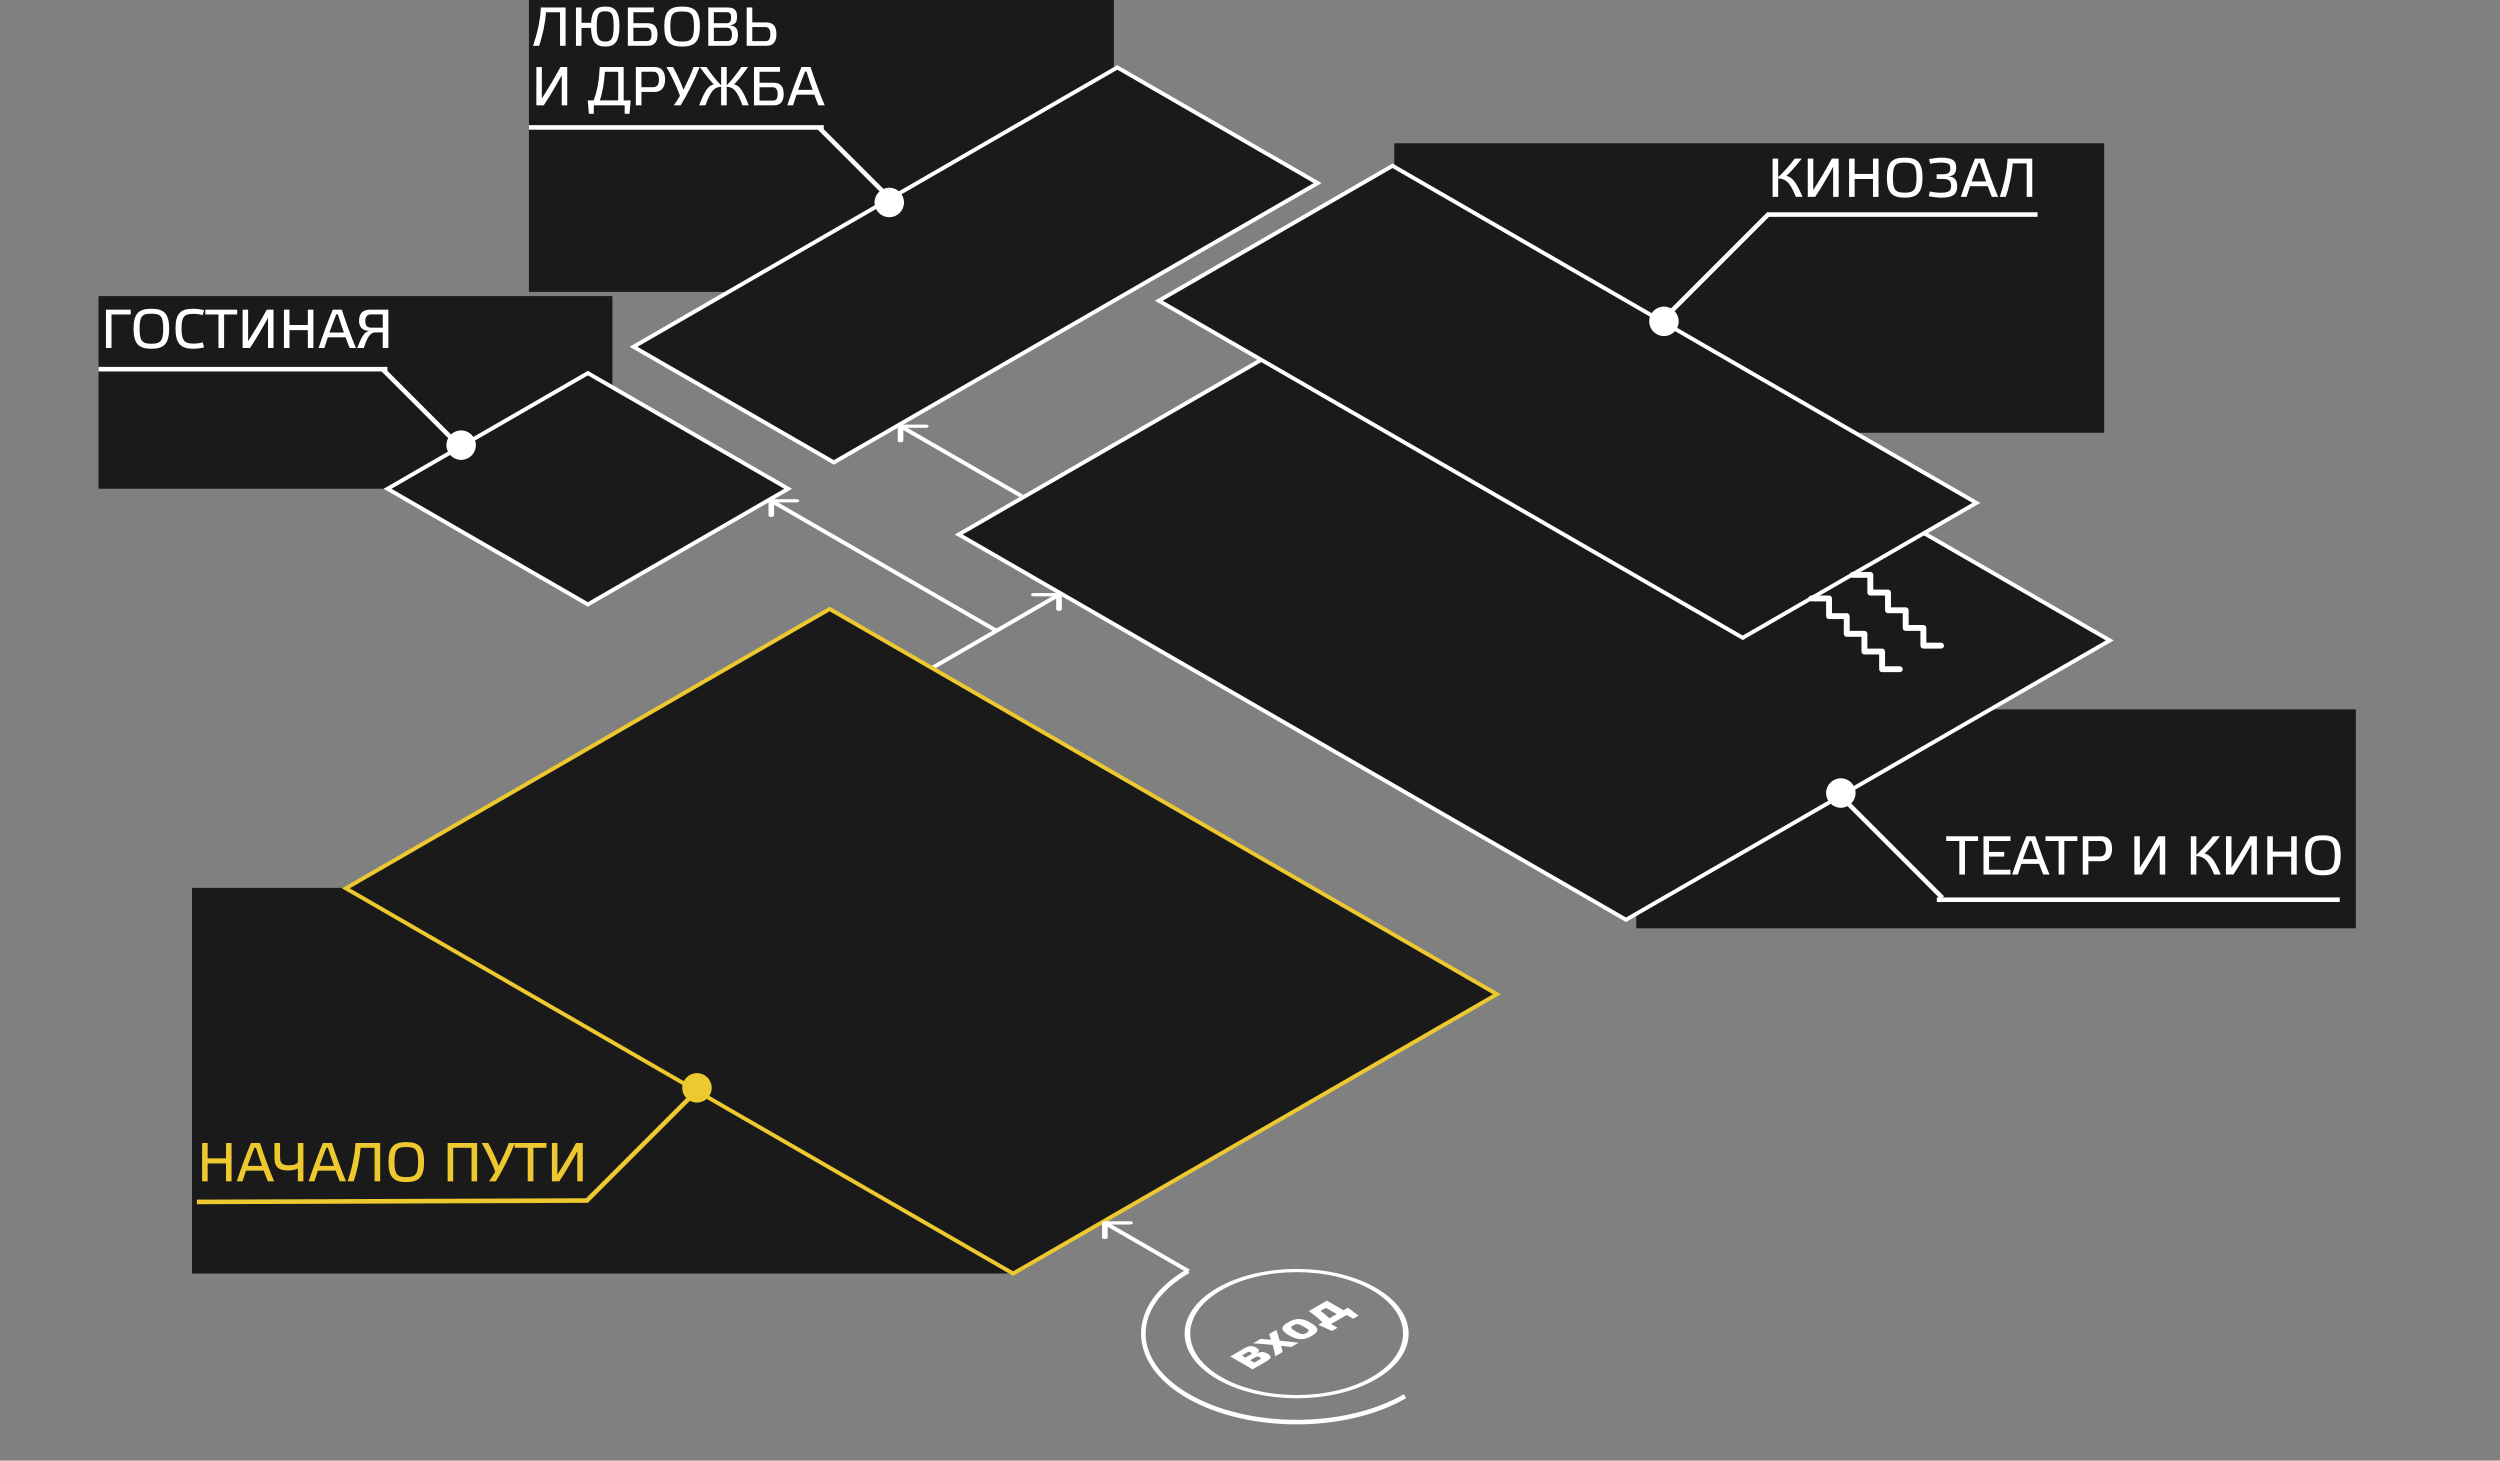 <svg class="rooms-svg-map" width="546" height="319" viewBox="0 0 546 319" fill="none"
  xmlns="http://www.w3.org/2000/svg">

  <rect x="0" y="0" width="546" height="319" fill="#808080" stroke="none"/>

  <!-- Начало пути -->
  <g fill="#1B1A1A">
    <rect height="84.231" width="179.329" fill="#1B1A1A" y="193.91" x="41.938" />
    <rect x="0.866" width="122.014" height="168.276" transform="matrix(0.866 -0.5 0.866 0.5 74.782 194.442)" stroke="#EDC92F"/>
    <line x1="42.998" y1="262.5" x2="128.395" y2="262.196" stroke="#EDC92F"/>
    <line x1="128.043" y1="262.343" x2="152.51" y2="237.876" stroke="#EDC92F"/>
    <circle cx="152.219" cy="237.586" r="3.219" fill="#EDC92F"/>
    <path d="M45.352 254.1H49.36V258H50.572V249.636H49.36V252.984H45.352V249.636H44.14V258H45.352V254.1ZM58.499 258H59.867C58.895 255.732 57.683 252.396 56.783 249.636H54.803C53.711 252.288 52.583 255.36 51.707 258H52.967C53.207 257.244 53.459 256.464 53.723 255.672H57.599C57.899 256.512 58.223 257.304 58.499 258ZM55.907 250.644C56.303 251.916 56.759 253.308 57.239 254.628H54.071C54.551 253.272 55.055 251.928 55.571 250.644H55.907ZM65.049 253.68C65.049 254.208 64.209 254.496 63.165 254.496C61.749 254.496 61.161 254.196 61.161 252.624V249.636H59.937V252.756C59.937 255.168 61.149 255.636 62.997 255.636C63.885 255.636 64.713 255.42 65.049 255.192V258H66.261V249.636H65.049V253.68ZM74.202 258H75.57C74.598 255.732 73.386 252.396 72.486 249.636H70.506C69.414 252.288 68.286 255.36 67.41 258H68.67C68.91 257.244 69.162 256.464 69.426 255.672H73.302C73.602 256.512 73.926 257.304 74.202 258ZM71.61 250.644C72.006 251.916 72.462 253.308 72.942 254.628H69.774C70.254 253.272 70.758 251.928 71.274 250.644H71.61ZM81.808 250.68V258H83.02V249.636H77.62C77.488 252.684 76.744 255.516 75.928 258H77.236C78.04 255.696 78.592 252.912 78.748 250.68H81.808ZM88.728 249.432C86.1 249.432 84.841 250.356 84.841 253.764C84.841 257.208 86.1 258.168 88.728 258.168C91.368 258.168 92.617 257.208 92.617 253.764C92.617 250.356 91.356 249.432 88.728 249.432ZM88.728 257.076C86.749 257.076 86.16 256.5 86.16 253.788C86.16 250.98 86.749 250.512 88.728 250.512C90.721 250.512 91.32 250.98 91.32 253.788C91.32 256.5 90.721 257.076 88.728 257.076ZM98.977 250.68H102.985V258H104.197V249.636H97.765V258H98.977V250.68ZM108.92 254.604C108.32 252.936 107.384 250.98 106.628 249.636H105.2C106.208 251.292 107.636 254.364 108.152 255.924C107.768 256.608 107.228 257.424 106.796 258H108.296C109.676 255.804 111.368 252.42 112.46 249.636H111.116C110.636 251.052 109.748 252.948 108.92 254.604ZM116.492 258V250.68H119.348V249.636H112.388V250.68H115.256V258H116.492ZM127.279 249.636H125.803C124.579 251.904 123.199 254.232 121.735 256.512V249.636H120.535V258H122.155C123.511 255.948 124.867 253.632 126.079 251.424V258H127.279V249.636Z" fill="#EDC92F"/>
  </g>

  <!-- Гостиная -->
  <g fill="#1B1A1A" data-rooms-map="2">
    <rect height="42.072" width="112.237" fill="#1b1a1a" y="64.667" x="21.515" />
    <rect x="0.866" width="50.519" height="50.519" transform="matrix(0.866 -0.5 0.866 0.5 83.888 107.182)" stroke="white"/>
    <line x1="21.515" y1="80.627" x2="84.614" y2="80.627" stroke="white"/>
    <line x1="83.68" y1="80.773" x2="100.42" y2="97.514" stroke="white"/>
    <circle cx="100.711" cy="97.223" r="3.219" fill="white"/>
    <path d="M24.352 76V68.68H28.552V67.636H23.14V76H24.352ZM33.053 67.432C30.425 67.432 29.165 68.356 29.165 71.764C29.165 75.208 30.425 76.168 33.053 76.168C35.693 76.168 36.941 75.208 36.941 71.764C36.941 68.356 35.681 67.432 33.053 67.432ZM33.053 75.076C31.073 75.076 30.485 74.5 30.485 71.788C30.485 68.98 31.073 68.512 33.053 68.512C35.045 68.512 35.645 68.98 35.645 71.788C35.645 74.5 35.045 75.076 33.053 75.076ZM38.329 71.74C38.329 75.148 39.577 76.168 42.205 76.168C42.961 76.168 43.921 76.048 44.569 75.856L44.269 74.764C43.789 74.932 42.961 75.04 42.349 75.04C40.381 75.04 39.649 74.56 39.649 71.752C39.649 68.932 40.381 68.548 42.349 68.548C42.961 68.548 43.789 68.656 44.269 68.836L44.569 67.744C43.933 67.564 42.961 67.432 42.205 67.432C39.577 67.432 38.329 68.32 38.329 71.74ZM48.945 76V68.68H51.801V67.636H44.841V68.68H47.709V76H48.945ZM59.732 67.636H58.256C57.032 69.904 55.652 72.232 54.188 74.512V67.636H52.988V76H54.608C55.964 73.948 57.32 71.632 58.532 69.424V76H59.732V67.636ZM63.223 72.1H67.231V76H68.443V67.636H67.231V70.984H63.223V67.636H62.011V76H63.223V72.1ZM76.37 76H77.738C76.766 73.732 75.554 70.396 74.654 67.636H72.674C71.582 70.288 70.454 73.36 69.578 76H70.838C71.078 75.244 71.33 74.464 71.594 73.672H75.47C75.77 74.512 76.094 75.304 76.37 76ZM73.778 68.644C74.174 69.916 74.63 71.308 75.11 72.628H71.942C72.422 71.272 72.926 69.928 73.442 68.644H73.778ZM83.592 71.56H81.012C80.208 71.56 79.776 71.044 79.776 70.156C79.776 69.184 80.208 68.668 80.964 68.668H83.592V71.56ZM80.724 72.28C79.728 72.46 79.188 72.952 78.024 76H79.452C80.412 73.012 81.108 72.592 82.14 72.592H83.592V76H84.816V67.636H80.772C78.96 67.636 78.42 68.752 78.42 70.072C78.42 71.248 78.972 72.256 80.724 72.28Z" fill="white"/>
  </g>

  <!-- Любовь и дружба -->
  <g fill="#1B1A1A" data-rooms-map="3">
    <rect height="63.946" width="127.748" fill="#1b1a1a" y="-0.193" x="115.519" />
    <rect x="0.866" width="122.014" height="50.519" transform="matrix(0.866 -0.5 0.866 0.5 137.611 76.167)" stroke="white"/>
    <line x1="115.519" y1="27.83" x2="179.905" y2="27.83" stroke="white"/>
    <line x1="178.971" y1="27.977" x2="194.424" y2="43.429" stroke="white"/>
    <circle cx="194.219" cy="44.219" r="3.219" fill="white"/>
    <path d="M122.312 2.68V10H123.524V1.636H118.124C117.992 4.684 117.248 7.516 116.432 10H117.74C118.544 7.696 119.096 4.912 119.252 2.68H122.312ZM132.184 1.432C130.3 1.432 129.232 2.2 129.088 4.984H127V1.636H125.788V10H127V6.1H129.076C129.148 9.22 130.228 10.168 132.184 10.168C134.236 10.168 135.28 9.136 135.28 5.704C135.28 2.32 134.224 1.432 132.184 1.432ZM132.172 9.076C130.816 9.076 130.324 8.428 130.324 5.704C130.324 2.896 130.816 2.476 132.172 2.476C133.552 2.476 134.02 2.896 134.02 5.704C134.02 8.428 133.552 9.076 132.172 9.076ZM138.332 8.968V6.064H141.248C141.968 6.064 142.292 6.664 142.292 7.564C142.292 8.428 142.028 8.968 141.296 8.968H138.332ZM142.796 1.636H137.12V10H141.476C142.82 10 143.6 9.268 143.6 7.576C143.6 6.028 143.048 5.068 141.38 5.068H138.332V2.68H142.796V1.636ZM148.967 1.432C146.339 1.432 145.079 2.356 145.079 5.764C145.079 9.208 146.339 10.168 148.967 10.168C151.607 10.168 152.855 9.208 152.855 5.764C152.855 2.356 151.595 1.432 148.967 1.432ZM148.967 9.076C146.987 9.076 146.399 8.5 146.399 5.788C146.399 2.98 146.987 2.512 148.967 2.512C150.959 2.512 151.559 2.98 151.559 5.788C151.559 8.5 150.959 9.076 148.967 9.076ZM155.899 8.968V6.064H158.815C159.535 6.064 159.859 6.664 159.859 7.564C159.859 8.428 159.595 8.968 158.863 8.968H155.899ZM155.899 2.668H158.767C159.475 2.668 159.679 3.088 159.679 3.844C159.679 4.528 159.463 5.068 158.767 5.068H155.899V2.668ZM159.271 5.536C160.759 5.404 160.963 4.672 160.963 3.628C160.963 2.488 160.615 1.636 158.947 1.636H154.687V10H159.043C160.387 10 161.167 9.268 161.167 7.672C161.167 6.472 160.855 5.608 159.271 5.536ZM164.301 8.98V5.908H167.169C167.913 5.908 168.249 6.508 168.249 7.468C168.249 8.404 167.973 8.98 167.217 8.98H164.301ZM163.077 1.636V10H167.445C168.861 10 169.569 9.1 169.569 7.48C169.569 5.992 169.053 4.888 167.337 4.888H164.301V1.636H163.077ZM123.884 14.636H122.408C121.184 16.904 119.804 19.232 118.34 21.512V14.636H117.14V23H118.76C120.116 20.948 121.472 18.632 122.684 16.424V23H123.884V14.636ZM136.212 14.636H130.98C130.86 17.492 130.44 19.892 129.636 21.932H128.364L128.616 24.848H129.684V23H136.428V24.848H137.484L137.736 21.932H136.212V14.636ZM135.012 21.932H131.004C131.664 19.988 131.964 17.768 132.108 15.68H135.012V21.932ZM140.09 19.04V15.668H142.73C143.51 15.668 143.918 16.292 143.918 17.42C143.918 18.428 143.51 19.04 142.682 19.04H140.09ZM140.09 23V20.084H142.958C144.626 20.084 145.262 18.8 145.262 17.432C145.262 15.896 144.722 14.636 142.91 14.636H138.866V23H140.09ZM149.272 19.604C148.672 17.936 147.736 15.98 146.98 14.636H145.552C146.56 16.292 147.988 19.364 148.504 20.924C148.12 21.608 147.58 22.424 147.148 23H148.648C150.028 20.804 151.72 17.42 152.812 14.636H151.468C150.988 16.052 150.1 17.948 149.272 19.604ZM154.071 23C155.259 19.712 156.027 19.076 157.491 18.944V23H158.715V18.944C160.179 19.064 160.947 19.712 162.147 23H163.527C162.063 19.172 161.307 18.716 160.323 18.404C160.743 18.056 161.835 16.796 163.371 14.636H161.919C160.683 16.448 159.399 17.972 158.715 18.62V14.636H157.491V18.62C156.807 17.96 155.523 16.448 154.299 14.636H152.847C154.383 16.796 155.475 18.056 155.895 18.404C154.911 18.716 154.155 19.172 152.691 23H154.071ZM165.883 21.968V19.064H168.799C169.519 19.064 169.843 19.664 169.843 20.564C169.843 21.428 169.579 21.968 168.847 21.968H165.883ZM170.347 14.636H164.671V23H169.027C170.371 23 171.151 22.268 171.151 20.576C171.151 19.028 170.599 18.068 168.931 18.068H165.883V15.68H170.347V14.636ZM178.738 23H180.106C179.134 20.732 177.922 17.396 177.022 14.636H175.042C173.95 17.288 172.822 20.36 171.946 23H173.206C173.446 22.244 173.698 21.464 173.962 20.672H177.838C178.138 21.512 178.462 22.304 178.738 23ZM176.146 15.644C176.542 16.916 176.998 18.308 177.478 19.628H174.31C174.79 18.272 175.294 16.928 175.81 15.644H176.146Z" fill="white"/>
  </g>

  <!-- Театр и кино -->
  <g fill="#1B1A1A" data-rooms-map="4">
    <rect height="47.816" width="157.157" fill="#1b1a1a" y="154.927" x="357.364" />
    <rect x="0.866" width="122.014" height="168.276" transform="matrix(0.866 -0.5 0.866 0.5 208.635 117.17)" stroke="white"/>
    <line x1="511" y1="196.5" x2="423" y2="196.5" stroke="white"/>
    <line x1="424.22" y1="196.088" x2="402.328" y2="174.197" stroke="white"/>
    <circle cx="402.038" cy="173.199" r="3.219" fill="white"/>
    <path d="M429.152 191V183.68H432.008V182.636H425.048V183.68H427.916V191H429.152ZM433.195 182.636V191H439.087V189.956H434.407V187.088H437.731V186.056H434.407V183.68H439.087V182.636H433.195ZM446.242 191H447.61C446.638 188.732 445.426 185.396 444.526 182.636H442.546C441.454 185.288 440.326 188.36 439.45 191H440.71C440.95 190.244 441.201 189.464 441.466 188.672H445.342C445.642 189.512 445.966 190.304 446.242 191ZM443.65 183.644C444.046 184.916 444.502 186.308 444.982 187.628H441.814C442.294 186.272 442.798 184.928 443.314 183.644H443.65ZM450.843 191V183.68H453.699V182.636H446.739V183.68H449.607V191H450.843ZM456.098 187.04V183.668H458.738C459.518 183.668 459.926 184.292 459.926 185.42C459.926 186.428 459.518 187.04 458.69 187.04H456.098ZM456.098 191V188.084H458.966C460.634 188.084 461.27 186.8 461.27 185.432C461.27 183.896 460.73 182.636 458.918 182.636H454.874V191H456.098ZM472.88 182.636H471.404C470.18 184.904 468.8 187.232 467.336 189.512V182.636H466.136V191H467.756C469.112 188.948 470.468 186.632 471.68 184.424V191H472.88V182.636ZM485.016 191C483.396 187.172 482.544 186.716 481.464 186.404C481.932 186.056 483.144 184.796 484.848 182.636H483.312C481.92 184.496 480.432 186.056 479.688 186.68V182.636H478.476V191H479.688V186.956C481.344 187.088 482.208 187.676 483.564 191H485.016ZM492.896 182.636H491.42C490.196 184.904 488.816 187.232 487.352 189.512V182.636H486.152V191H487.772C489.128 188.948 490.484 186.632 491.696 184.424V191H492.896V182.636ZM496.387 187.1H500.395V191H501.607V182.636H500.395V185.984H496.387V182.636H495.175V191H496.387V187.1ZM507.314 182.432C504.686 182.432 503.426 183.356 503.426 186.764C503.426 190.208 504.686 191.168 507.314 191.168C509.954 191.168 511.202 190.208 511.202 186.764C511.202 183.356 509.942 182.432 507.314 182.432ZM507.314 190.076C505.334 190.076 504.746 189.5 504.746 186.788C504.746 183.98 505.334 183.512 507.314 183.512C509.306 183.512 509.906 183.98 509.906 186.788C509.906 189.5 509.306 190.076 507.314 190.076Z" fill="white"/>
  </g>

  <!-- Кинозал -->
  <g fill="#1B1A1A" data-rooms-map="5">
    <rect height="63.225" width="155.042" fill="#1b1a1a" y="31.291" x="304.516" />
    <rect x="0.866" width="58.93" height="147.248" transform="matrix(0.866 -0.5 0.866 0.5 252.342 66.106)" fill="#1B1A1A" stroke="white"/>
    <line x1="445" y1="46.858" x2="385.942" y2="46.858" stroke="white"/>
    <line x1="386.295" y1="46.712" x2="363.116" y2="69.891" stroke="white"/>
    <circle cx="363.406" cy="70.181" r="3.219" fill="white"/>
    <path d="M393.68 43C392.06 39.172 391.208 38.716 390.128 38.404C390.596 38.056 391.808 36.796 393.512 34.636H391.976C390.584 36.496 389.096 38.056 388.352 38.68V34.636H387.14V43H388.352V38.956C390.008 39.088 390.872 39.676 392.228 43H393.68ZM401.56 34.636H400.084C398.86 36.904 397.48 39.232 396.016 41.512V34.636H394.816V43H396.436C397.792 40.948 399.148 38.632 400.36 36.424V43H401.56V34.636ZM405.051 39.1H409.059V43H410.271V34.636H409.059V37.984H405.051V34.636H403.839V43H405.051V39.1ZM415.979 34.432C413.351 34.432 412.091 35.356 412.091 38.764C412.091 42.208 413.351 43.168 415.979 43.168C418.619 43.168 419.867 42.208 419.867 38.764C419.867 35.356 418.607 34.432 415.979 34.432ZM415.979 42.076C413.999 42.076 413.411 41.5 413.411 38.788C413.411 35.98 413.999 35.512 415.979 35.512C417.971 35.512 418.571 35.98 418.571 38.788C418.571 41.5 417.971 42.076 415.979 42.076ZM422.959 39.076H424.243C425.599 39.076 426.127 39.46 426.127 40.6C426.127 41.692 425.587 42.088 423.847 42.088C423.127 42.088 422.095 41.992 421.483 41.8L421.231 42.844C421.963 43.012 423.139 43.168 424.003 43.168C426.307 43.168 427.447 42.556 427.447 40.72C427.447 39.52 427.075 38.608 425.491 38.536C426.979 38.404 427.231 37.564 427.231 36.52C427.231 35.092 426.391 34.432 424.003 34.432C423.043 34.432 421.999 34.6 421.303 34.744L421.567 35.788C422.107 35.62 423.127 35.512 423.847 35.512C425.563 35.512 425.947 35.848 425.947 36.724C425.947 37.684 425.539 38.056 424.231 38.056H422.959V39.076ZM435.027 43H436.395C435.423 40.732 434.211 37.396 433.311 34.636H431.331C430.239 37.288 429.111 40.36 428.235 43H429.495C429.735 42.244 429.987 41.464 430.251 40.672H434.127C434.427 41.512 434.751 42.304 435.027 43ZM432.435 35.644C432.831 36.916 433.287 38.308 433.767 39.628H430.599C431.079 38.272 431.583 36.928 432.099 35.644H432.435ZM442.632 35.68V43H443.844V34.636H438.444C438.312 37.684 437.568 40.516 436.752 43H438.06C438.864 40.696 439.416 37.912 439.572 35.68H442.632Z" fill="white"/>

    <path d="M407.813 138.31C407.826 138.337 407.833 138.377 407.833 138.431V141.65H411.052C411.213 141.65 411.351 141.7 411.465 141.801C411.579 141.902 411.649 142.026 411.676 142.173C411.689 142.2 411.696 142.24 411.696 142.294V145.513H414.915C415.09 145.513 415.241 145.577 415.368 145.704C415.495 145.832 415.559 145.983 415.559 146.157C415.559 146.332 415.495 146.482 415.368 146.61C415.241 146.737 415.09 146.801 414.915 146.801H411.052C410.891 146.801 410.754 146.751 410.64 146.65C410.526 146.549 410.455 146.425 410.428 146.278C410.415 146.251 410.408 146.211 410.408 146.157V142.938H407.189C407.028 142.938 406.891 142.888 406.776 142.787C406.662 142.686 406.592 142.562 406.565 142.415C406.552 142.388 406.545 142.348 406.545 142.294V139.075H403.326C403.165 139.075 403.027 139.024 402.913 138.924C402.799 138.823 402.729 138.699 402.702 138.551C402.689 138.525 402.682 138.484 402.682 138.431V135.211H399.463C399.302 135.211 399.164 135.161 399.05 135.061C398.936 134.96 398.866 134.836 398.839 134.688C398.825 134.661 398.819 134.621 398.819 134.568V131.348H395.599C395.425 131.348 395.274 131.285 395.147 131.157C395.019 131.03 394.956 130.879 394.956 130.704C394.956 130.53 395.019 130.379 395.147 130.252C395.274 130.124 395.425 130.061 395.599 130.061H399.463C399.624 130.061 399.761 130.111 399.875 130.211C399.989 130.312 400.06 130.436 400.086 130.584C400.1 130.611 400.106 130.651 400.106 130.704V133.924H403.326C403.487 133.924 403.624 133.974 403.738 134.075C403.852 134.175 403.923 134.299 403.95 134.447C403.963 134.474 403.97 134.514 403.97 134.568V137.787H407.189C407.35 137.787 407.487 137.837 407.601 137.938C407.715 138.038 407.786 138.162 407.813 138.31Z" fill="white"/>
    <path d="M416.827 133.159C416.84 133.186 416.847 133.226 416.847 133.28V136.499H420.066C420.227 136.499 420.365 136.55 420.479 136.65C420.593 136.751 420.663 136.875 420.69 137.022C420.703 137.049 420.71 137.089 420.71 137.143V140.362H423.929C424.104 140.362 424.255 140.426 424.382 140.554C424.51 140.681 424.573 140.832 424.573 141.006C424.573 141.181 424.51 141.332 424.382 141.459C424.255 141.586 424.104 141.65 423.929 141.65H420.066C419.905 141.65 419.768 141.6 419.654 141.499C419.54 141.399 419.469 141.275 419.443 141.127C419.429 141.1 419.422 141.06 419.422 141.006V137.787H416.203C416.042 137.787 415.905 137.737 415.791 137.636C415.677 137.535 415.606 137.411 415.579 137.264C415.566 137.237 415.559 137.197 415.559 137.143V133.924H412.34C412.179 133.924 412.041 133.873 411.927 133.773C411.813 133.672 411.743 133.548 411.716 133.401C411.703 133.374 411.696 133.334 411.696 133.28V130.061H408.477C408.316 130.061 408.178 130.01 408.064 129.91C407.95 129.809 407.88 129.685 407.853 129.537C407.84 129.511 407.833 129.47 407.833 129.417V126.197H404.614C404.439 126.197 404.288 126.134 404.161 126.006C404.033 125.879 403.97 125.728 403.97 125.554C403.97 125.379 404.033 125.228 404.161 125.101C404.288 124.973 404.439 124.91 404.614 124.91H408.477C408.638 124.91 408.775 124.96 408.889 125.061C409.003 125.161 409.074 125.285 409.101 125.433C409.114 125.46 409.121 125.5 409.121 125.554V128.773H412.34C412.501 128.773 412.638 128.823 412.752 128.924C412.866 129.024 412.937 129.148 412.964 129.296C412.977 129.323 412.984 129.363 412.984 129.417V132.636H416.203C416.364 132.636 416.502 132.686 416.616 132.787C416.73 132.888 416.8 133.012 416.827 133.159Z" fill="white"/>
  </g>

  <!-- Стрелочки -->
  <path d="M231.895 129.878C231.895 129.683 231.621 129.525 231.283 129.525L225.771 129.525C225.433 129.525 225.159 129.683 225.159 129.878C225.159 130.074 225.433 130.232 225.771 130.232L230.67 130.232L230.67 133.06C230.67 133.255 230.944 133.414 231.283 133.414C231.621 133.414 231.895 133.255 231.895 133.06L231.895 129.878ZM204.399 145.898L231.716 130.128L230.85 129.628L203.533 145.398L204.399 145.898Z" fill="white"/>
  <path d="M168.454 109.023C168.116 109.023 167.841 109.181 167.841 109.377L167.841 112.558C167.841 112.754 168.116 112.912 168.454 112.912C168.792 112.912 169.066 112.754 169.066 112.558L169.066 109.73L173.965 109.73C174.303 109.73 174.578 109.572 174.578 109.377C174.578 109.181 174.303 109.023 173.965 109.023L168.454 109.023ZM218.057 137.513L168.887 109.127L168.021 109.627L217.191 138.013L218.057 137.513Z" fill="white"/>
  <path d="M196.681 92.728C196.343 92.728 196.069 92.886 196.069 93.081L196.069 96.263C196.069 96.458 196.343 96.617 196.681 96.617C197.019 96.617 197.294 96.458 197.294 96.263L197.294 93.435L202.193 93.435C202.531 93.435 202.805 93.277 202.805 93.081C202.805 92.886 202.531 92.728 202.193 92.728L196.681 92.728ZM223.52 108.076L197.114 92.831L196.248 93.331L222.654 108.576L223.52 108.076Z" fill="white"/>
  <path d="M241.299 266.723C240.96 266.723 240.686 266.882 240.686 267.077L240.686 270.259C240.686 270.454 240.96 270.612 241.299 270.612C241.637 270.612 241.911 270.454 241.911 270.259L241.911 267.431L246.81 267.431C247.148 267.431 247.422 267.272 247.422 267.077C247.422 266.882 247.148 266.723 246.81 266.723L241.299 266.723ZM259.943 277.34L241.732 266.827L240.866 267.327L259.077 277.84L259.943 277.34Z" fill="white"/>
  <circle r="19.477" transform="matrix(0.866 -0.5 0.866 0.5 283.185 291.257)" stroke="white"/>
  <path d="M306.859 304.925C293.784 312.473 272.585 312.473 259.51 304.925C246.434 297.376 246.434 285.138 259.51 277.59" stroke="white"/>
  <path d="M273.938 297.594L273.033 297.071L274.214 296.389C274.5 296.224 274.767 296.202 275.129 296.411C275.462 296.604 275.424 296.736 275.158 296.89L273.938 297.594ZM271.233 296.032L272.404 295.355C272.652 295.212 272.852 295.196 273.157 295.372C273.443 295.537 273.433 295.663 273.186 295.806L272.014 296.483L271.233 296.032ZM274.329 295.663C275.234 295.064 275.043 294.723 274.357 294.327C273.595 293.887 272.9 293.815 271.785 294.459L268.68 296.252L273.557 299.067L276.691 297.258C277.596 296.736 277.825 296.219 276.844 295.652C276.082 295.212 275.396 295.091 274.329 295.663ZM283.624 293.256C282.567 293.118 281.014 292.948 279.49 292.794C279.233 291.908 278.956 291.012 278.747 290.451L277.156 291.369C277.27 291.666 277.451 292.101 277.594 292.601C276.746 292.519 275.927 292.442 275.355 292.409L273.679 293.377C274.688 293.432 276.327 293.564 277.956 293.723C278.213 294.686 278.451 295.659 278.528 296.198L280.118 295.28C280.061 294.939 279.947 294.466 279.804 293.921C280.661 294.009 281.443 294.097 282.014 294.185L283.624 293.256ZM286.468 291.768C288.059 290.849 288.25 290.046 286.249 288.892C284.258 287.742 282.905 287.885 281.324 288.798C279.771 289.694 279.514 290.481 281.505 291.63C283.505 292.785 284.896 292.675 286.468 291.768ZM282.467 289.458C283.162 289.057 283.515 289.029 284.792 289.766C286.02 290.475 286.02 290.706 285.325 291.108C284.639 291.504 284.239 291.504 283.01 290.794C281.734 290.057 281.781 289.854 282.467 289.458ZM285.828 286.352C286.933 287.067 287.943 287.924 288.829 288.799L287.915 289.327L290.906 290.68L292.106 289.987L290.696 289.173L294.116 287.199L295.526 288.012L296.717 287.325L294.374 285.598L293.411 286.154L289.791 284.064L285.828 286.352ZM289.591 285.631L291.954 286.995L290.353 287.919C289.744 287.314 289.039 286.731 288.41 286.313L289.591 285.631Z" fill="white"/>
</svg>
